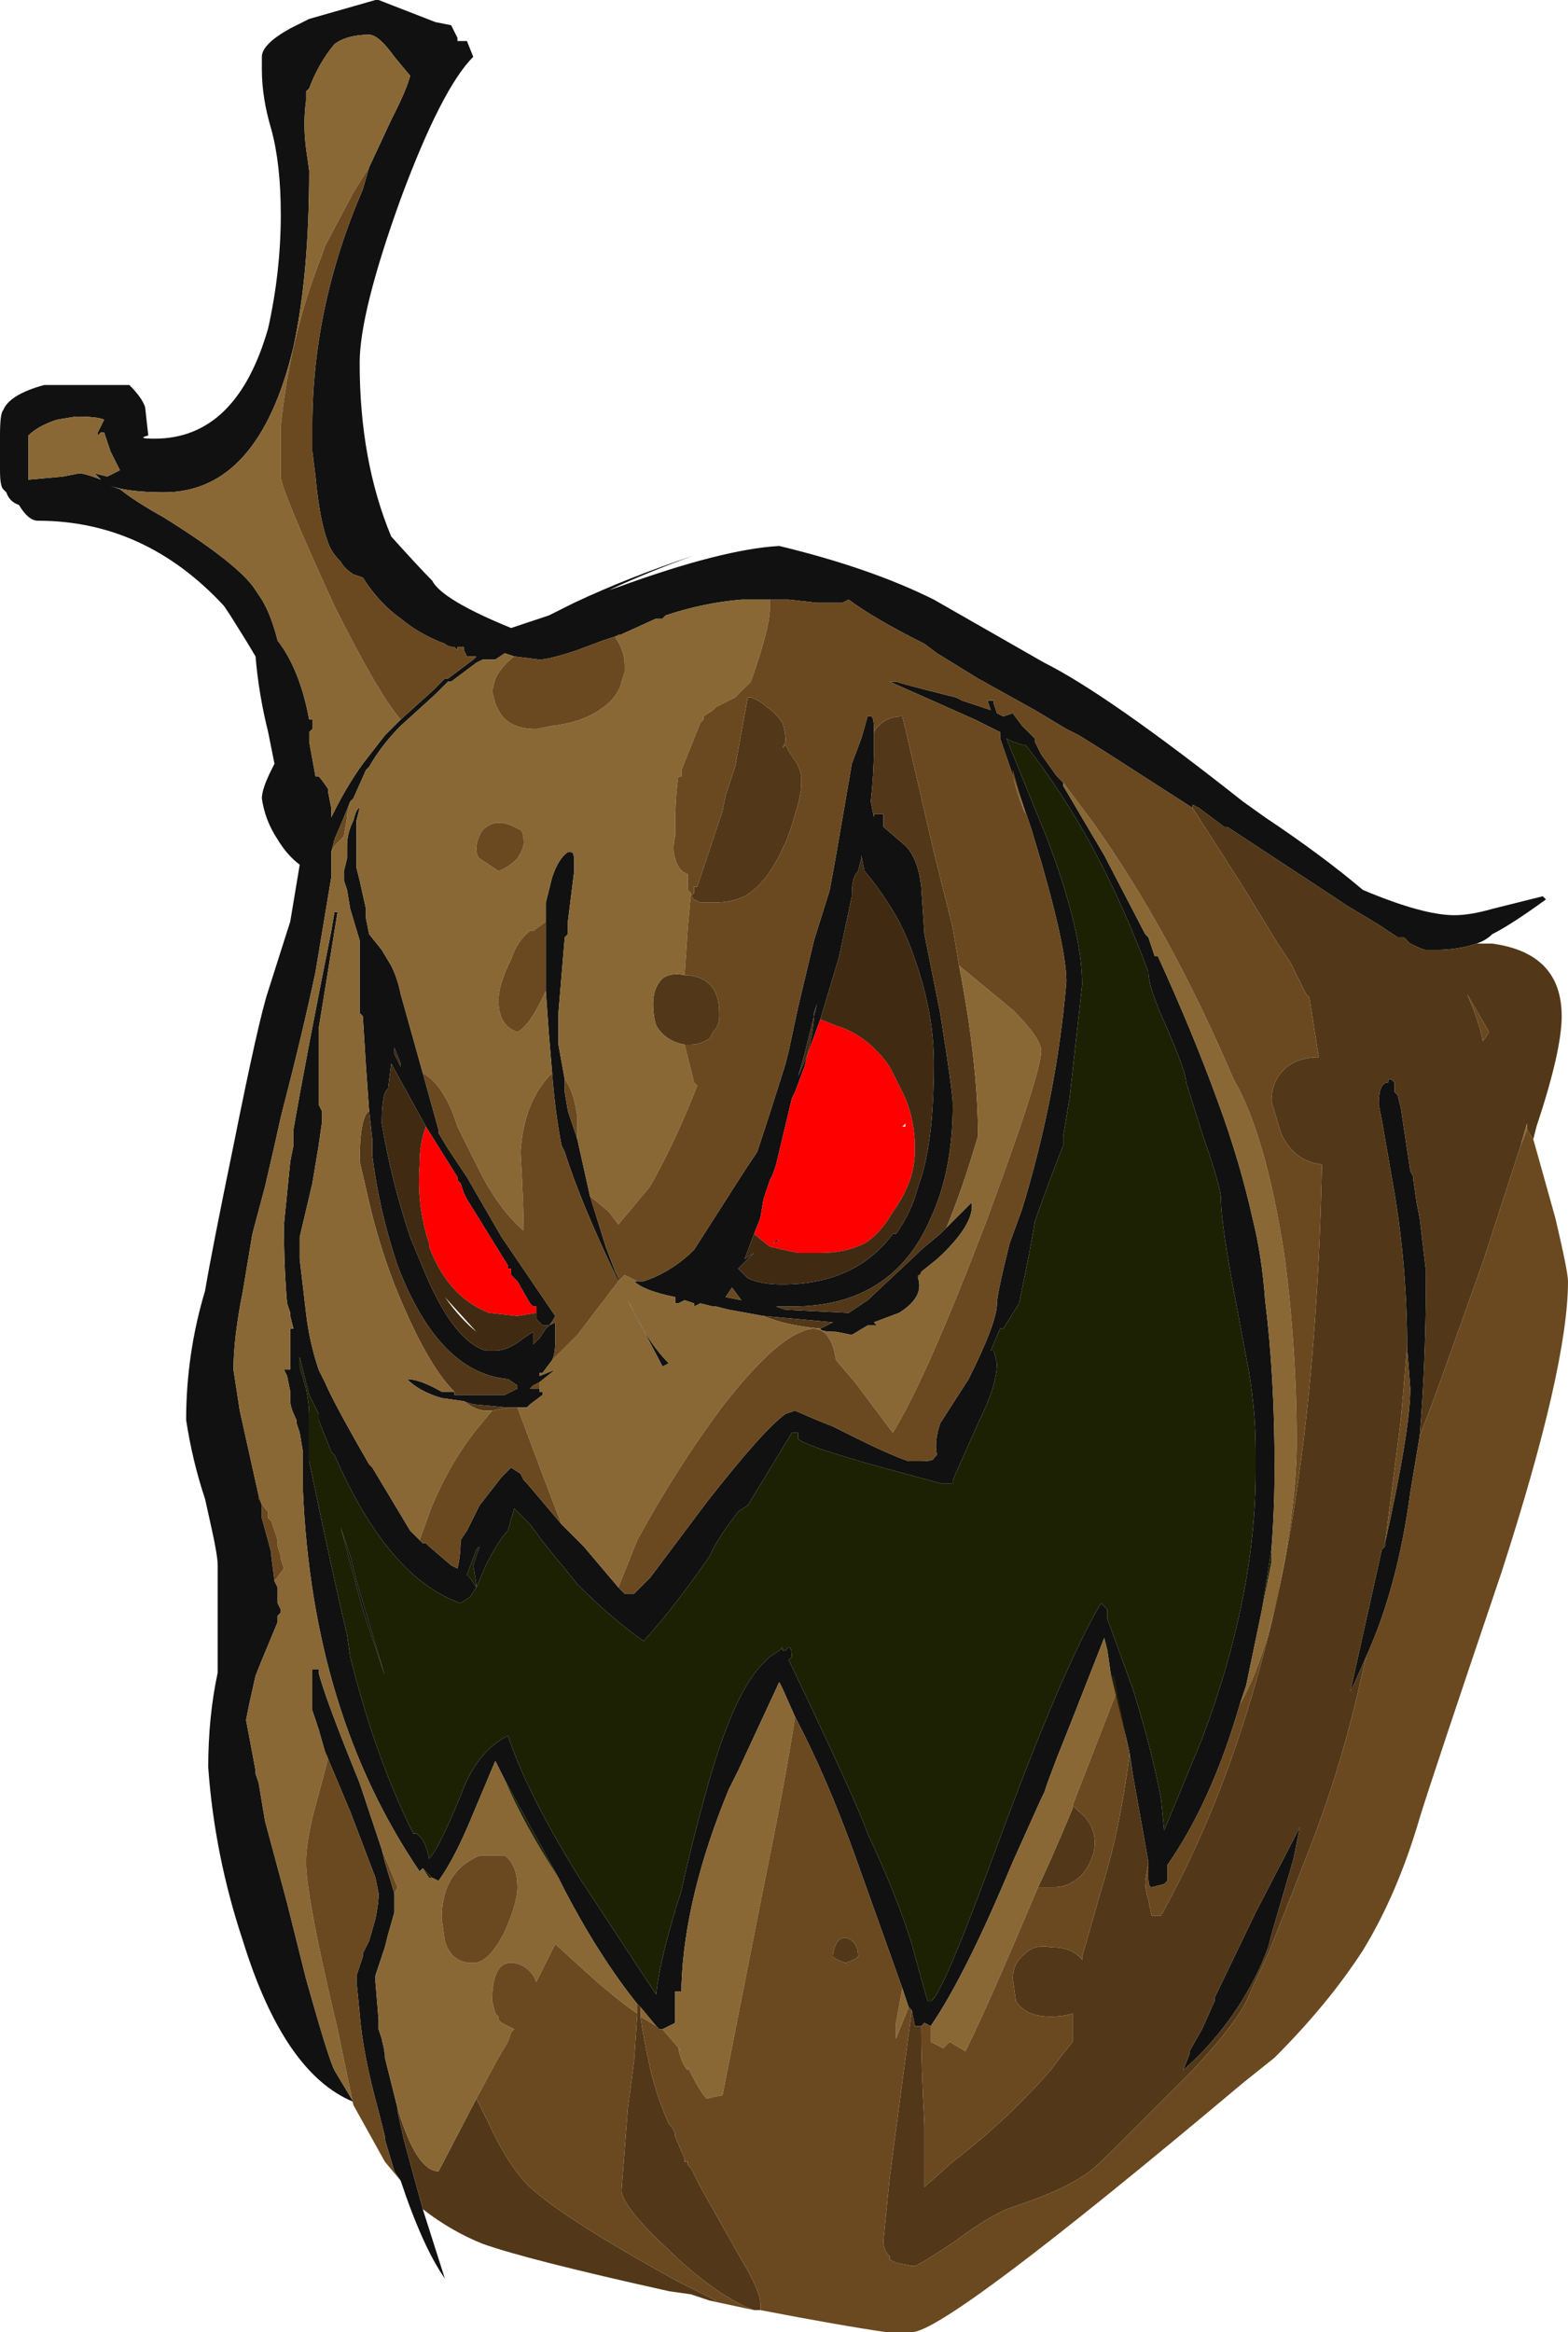 <?xml version="1.0" encoding="UTF-8" standalone="no"?>
<svg xmlns:ffdec="https://www.free-decompiler.com/flash" xmlns:xlink="http://www.w3.org/1999/xlink" ffdec:objectType="shape" height="36.95px" width="24.85px" xmlns="http://www.w3.org/2000/svg">
  <g transform="matrix(1.0, 0.0, 0.0, 1.0, 14.95, 26.15)">
    <path d="M-5.15 -1.0 L-5.05 -0.9 -4.9 -0.9 -4.65 -1.15 -3.75 -2.35 Q-2.85 -3.5 -2.5 -3.75 L-2.35 -3.8 -2.0 -3.65 -1.75 -3.55 -1.45 -3.4 Q-0.85 -3.1 -0.55 -3.0 L-0.35 -3.0 Q-0.15 -3.0 -0.15 -3.05 L-0.1 -3.1 Q-0.15 -3.3 -0.05 -3.6 L0.4 -4.3 Q0.85 -5.2 0.85 -5.5 0.85 -5.65 1.05 -6.45 L1.25 -7.0 Q1.8 -8.8 1.95 -10.6 1.95 -11.2 1.4 -13.0 L1.35 -13.15 0.9 -14.45 0.9 -14.55 0.5 -14.75 -0.85 -15.35 -0.75 -15.35 Q-0.6 -15.3 0.2 -15.1 L0.3 -15.05 0.75 -14.9 0.7 -15.05 0.8 -15.05 0.8 -15.0 0.85 -14.85 0.95 -14.8 1.1 -14.85 1.25 -14.65 1.45 -14.45 1.45 -14.4 1.55 -14.2 1.8 -13.85 1.9 -13.75 1.9 -13.7 2.55 -12.6 3.2 -11.35 3.25 -11.3 3.35 -11.0 3.4 -11.0 Q3.95 -9.8 4.35 -8.7 4.7 -7.75 4.9 -6.85 5.05 -6.25 5.1 -5.55 5.25 -4.35 5.25 -2.9 5.25 -2.25 5.2 -1.6 L5.05 -0.65 4.8 0.55 4.7 0.85 Q4.25 2.4 3.55 3.4 L3.55 3.65 3.5 3.7 3.3 3.75 Q3.25 3.75 3.25 3.6 L3.25 3.35 3.0 1.95 2.95 1.6 2.65 0.35 2.6 0.0 2.55 -0.2 2.0 1.2 1.8 1.7 1.65 2.1 1.6 2.25 1.55 2.35 1.1 3.35 Q0.35 5.15 -0.2 5.95 L-0.3 5.9 -0.35 5.95 -0.45 5.95 -0.5 5.7 -0.55 5.65 -0.65 5.35 -1.4 3.25 Q-1.85 2.0 -2.35 1.05 L-2.55 0.6 -2.6 0.5 -3.25 1.9 -3.4 2.2 Q-4.1 3.9 -4.15 5.3 L-4.15 5.4 -4.25 5.4 -4.25 5.9 -4.45 6.0 -4.5 6.0 -4.55 5.95 -4.8 5.65 -4.85 5.6 Q-5.45 4.85 -6.0 3.8 L-6.1 3.6 -6.95 2.05 -7.1 1.75 -7.5 2.7 Q-7.75 3.3 -8.0 3.65 L-8.1 3.6 -8.25 3.45 -8.3 3.5 Q-10.0 1.0 -10.15 -2.55 L-10.15 -3.15 -10.2 -3.45 -10.25 -3.6 -10.25 -3.65 Q-10.35 -3.85 -10.35 -3.95 L-10.35 -4.1 -10.4 -4.35 -10.45 -4.45 -10.35 -4.45 -10.35 -5.1 -10.3 -5.1 -10.35 -5.3 -10.35 -5.35 -10.4 -5.5 Q-10.45 -6.05 -10.45 -6.75 L-10.35 -7.75 -10.3 -8.0 -10.3 -8.25 Q-10.1 -9.4 -9.7 -11.4 L-9.65 -11.7 -9.6 -11.7 -9.9 -9.85 -9.9 -8.65 -9.85 -8.55 -9.85 -8.35 -9.9 -8.0 -10.0 -7.4 -10.2 -6.55 -10.2 -6.2 -10.1 -5.35 Q-10.05 -4.9 -9.9 -4.45 L-9.8 -4.25 Q-9.65 -3.9 -9.1 -2.95 L-9.05 -2.9 -8.45 -1.9 -8.3 -1.75 -8.25 -1.7 -8.2 -1.7 -8.15 -1.65 -7.8 -1.35 -7.7 -1.3 Q-7.65 -1.5 -7.65 -1.75 L-7.55 -1.9 -7.35 -2.3 -7.0 -2.75 -6.85 -2.9 -6.7 -2.8 -6.65 -2.7 -6.6 -2.65 -6.05 -2.0 -5.7 -1.65 -5.15 -1.0 M3.95 -13.35 L2.55 -14.25 2.15 -14.5 1.95 -14.6 1.45 -14.9 0.55 -15.4 -0.1 -15.8 -0.3 -15.95 Q-1.1 -16.35 -1.5 -16.65 L-1.6 -16.6 -2.0 -16.6 -2.45 -16.65 -2.8 -16.65 -3.2 -16.65 Q-3.8 -16.6 -4.4 -16.4 L-4.45 -16.35 -4.55 -16.35 -5.1 -16.1 -5.4 -16.0 -5.8 -15.85 Q-6.25 -15.7 -6.4 -15.7 L-6.8 -15.75 -6.95 -15.8 -7.1 -15.7 -7.3 -15.7 -7.4 -15.65 -7.8 -15.35 -7.85 -15.35 -8.05 -15.15 -8.6 -14.65 Q-8.9 -14.35 -9.1 -14.0 L-9.15 -13.95 -9.35 -13.5 -9.4 -13.45 -9.5 -13.2 -9.65 -12.85 -9.7 -12.65 -9.7 -12.25 -9.95 -10.75 Q-10.15 -9.8 -10.5 -8.45 L-10.6 -8.0 -10.75 -7.35 -10.95 -6.6 -11.1 -5.7 Q-11.25 -4.95 -11.25 -4.45 L-11.15 -3.8 -10.85 -2.45 -10.8 -2.3 -10.8 -2.1 -10.65 -1.55 -10.65 -1.5 -10.6 -1.1 -10.55 -1.0 -10.55 -0.75 -10.5 -0.65 -10.5 -0.6 -10.55 -0.55 -10.55 -0.45 -10.8 0.15 -10.9 0.4 -11.0 0.85 -11.05 1.1 -10.9 1.9 -10.9 1.95 -10.85 2.1 -10.75 2.7 -10.4 4.0 -10.1 5.2 Q-9.75 6.45 -9.65 6.65 L-9.35 7.15 Q-10.45 6.7 -11.1 4.6 -11.55 3.25 -11.65 1.85 -11.65 1.05 -11.5 0.35 L-11.5 -1.35 Q-11.5 -1.5 -11.6 -1.95 L-11.7 -2.4 Q-11.9 -3.0 -12.0 -3.65 -12.0 -4.7 -11.7 -5.7 -11.6 -6.3 -11.25 -8.0 -10.85 -10.0 -10.7 -10.45 L-10.35 -11.55 -10.2 -12.45 Q-10.4 -12.6 -10.55 -12.85 -10.75 -13.15 -10.8 -13.5 -10.8 -13.65 -10.65 -13.95 L-10.6 -14.05 -10.7 -14.55 Q-10.85 -15.15 -10.9 -15.75 L-11.05 -16.0 -11.3 -16.4 -11.4 -16.55 Q-12.65 -17.9 -14.35 -17.9 -14.5 -17.9 -14.65 -18.15 -14.8 -18.2 -14.85 -18.35 L-14.9 -18.4 Q-14.95 -18.45 -14.95 -18.7 L-14.95 -19.25 Q-14.95 -19.6 -14.9 -19.65 -14.8 -19.9 -14.25 -20.05 L-12.9 -20.05 Q-12.7 -19.85 -12.65 -19.7 L-12.6 -19.25 Q-12.8 -19.2 -12.5 -19.2 -11.2 -19.2 -10.7 -20.95 -10.5 -21.85 -10.5 -22.75 -10.5 -23.55 -10.65 -24.1 -10.8 -24.6 -10.8 -25.05 -10.8 -25.35 -10.8 -25.25 -10.8 -25.45 -10.35 -25.7 L-10.05 -25.85 -9.0 -26.15 -8.95 -26.15 -8.05 -25.8 -7.8 -25.75 -7.7 -25.55 -7.7 -25.5 -7.55 -25.5 -7.45 -25.25 Q-7.95 -24.75 -8.6 -23.0 -9.25 -21.2 -9.25 -20.4 -9.25 -18.85 -8.75 -17.65 -8.3 -17.15 -8.1 -16.95 -7.95 -16.65 -6.85 -16.2 L-6.25 -16.4 -5.85 -16.6 Q-5.0 -17.0 -3.95 -17.35 -4.65 -17.1 -5.3 -16.8 L-5.15 -16.85 Q-3.5 -17.45 -2.6 -17.5 -1.15 -17.15 -0.15 -16.65 L1.6 -15.65 Q2.6 -15.15 4.75 -13.45 L5.1 -13.2 Q6.0 -12.6 6.65 -12.05 7.6 -11.65 8.1 -11.65 8.35 -11.65 8.7 -11.75 L9.5 -11.95 9.55 -11.9 Q9.0 -11.5 8.7 -11.35 8.6 -11.25 8.45 -11.2 8.15 -11.1 7.8 -11.1 L7.65 -11.1 Q7.6 -11.1 7.4 -11.2 L7.3 -11.3 7.2 -11.3 6.9 -11.5 6.4 -11.8 6.25 -11.9 4.5 -13.05 4.45 -13.05 4.05 -13.35 3.95 -13.4 3.95 -13.35 M-5.6 -7.2 L-5.35 -6.4 -5.2 -6.0 -5.15 -5.9 -5.15 -5.85 Q-5.75 -7.1 -6.0 -7.9 L-6.05 -8.0 Q-6.15 -8.5 -6.2 -9.15 L-6.25 -9.75 -6.3 -10.45 -6.3 -11.5 -6.3 -11.85 -6.2 -12.25 Q-6.1 -12.55 -5.95 -12.65 L-5.9 -12.65 Q-5.85 -12.65 -5.85 -12.5 L-5.85 -12.35 -5.95 -11.55 -5.95 -11.35 -6.0 -11.3 -6.1 -10.1 -6.1 -9.6 -6.0 -9.05 -6.0 -8.85 -5.95 -8.55 -5.8 -8.1 -5.6 -7.2 M-4.85 -5.85 L-4.75 -5.85 Q-4.3 -6.0 -3.95 -6.35 L-3.15 -7.6 -2.95 -7.9 Q-2.75 -8.5 -2.5 -9.3 L-2.45 -9.5 -2.3 -10.2 -2.05 -11.25 -1.8 -12.05 -1.7 -12.6 -1.45 -14.05 -1.3 -14.45 -1.2 -14.8 -1.15 -14.8 Q-1.1 -14.8 -1.1 -14.6 L-1.1 -14.55 -1.1 -14.3 Q-1.1 -13.9 -1.15 -13.45 L-1.1 -13.2 -1.1 -13.25 -0.95 -13.25 -0.95 -13.05 -0.6 -12.75 Q-0.4 -12.55 -0.35 -12.1 L-0.3 -11.35 -0.05 -10.1 Q0.15 -8.85 0.15 -8.65 0.15 -7.6 -0.2 -6.85 -0.8 -5.45 -2.4 -5.45 L-2.65 -5.45 -2.5 -5.4 -1.5 -5.35 -1.2 -5.55 -0.4 -6.3 -0.35 -6.35 -0.05 -6.6 0.05 -6.7 0.45 -7.1 Q0.5 -6.75 -0.1 -6.2 L-0.35 -6.0 -0.35 -5.95 -0.4 -5.95 -0.4 -5.9 Q-0.3 -5.6 -0.7 -5.35 L-1.1 -5.2 -1.05 -5.15 -1.2 -5.15 -1.45 -5.0 -1.7 -5.05 Q-1.95 -5.05 -1.95 -5.1 L-1.75 -5.2 -2.85 -5.3 -3.4 -5.4 -3.6 -5.45 -3.65 -5.45 -3.85 -5.5 -3.95 -5.45 -3.95 -5.5 -4.1 -5.55 -4.2 -5.5 -4.25 -5.5 -4.25 -5.6 Q-4.75 -5.7 -4.9 -5.85 L-4.85 -5.85 M-2.75 0.1 L-2.6 0.0 -2.55 -0.05 -2.55 0.0 -2.5 0.0 -2.45 -0.05 Q-2.4 -0.05 -2.4 0.1 L-2.45 0.15 Q-1.35 2.45 -1.2 2.9 -0.75 3.85 -0.5 4.65 L-0.35 5.2 -0.25 5.55 -0.2 5.55 Q-0.05 5.55 0.85 3.1 1.9 0.25 2.5 -0.75 L2.6 -0.65 2.6 -0.5 3.0 0.6 Q3.3 1.55 3.45 2.35 L3.5 2.85 4.1 1.4 Q4.95 -0.85 4.95 -2.85 L4.95 -3.15 Q4.95 -3.9 4.8 -4.65 L4.65 -5.45 Q4.4 -6.75 4.4 -7.15 4.4 -7.35 4.1 -8.2 L3.85 -9.0 Q3.85 -9.15 3.55 -9.85 3.25 -10.5 3.25 -10.75 2.45 -12.9 1.3 -14.35 L1.25 -14.35 1.1 -14.4 1.0 -14.45 1.65 -12.85 Q2.2 -11.4 2.2 -10.55 L2.0 -8.75 1.9 -8.15 1.9 -8.0 Q1.7 -7.5 1.45 -6.8 1.4 -6.45 1.2 -5.5 L0.95 -5.1 0.9 -5.1 0.75 -4.75 0.8 -4.75 0.85 -4.55 Q0.85 -4.2 0.55 -3.6 L0.15 -2.7 0.15 -2.65 -0.05 -2.65 -1.15 -2.95 Q-2.2 -3.25 -2.3 -3.35 L-2.3 -3.45 -2.4 -3.45 -3.1 -2.3 -3.25 -2.2 Q-3.6 -1.75 -3.7 -1.5 -4.25 -0.7 -4.75 -0.15 -5.25 -0.5 -5.8 -1.05 L-6.0 -1.3 Q-6.3 -1.65 -6.55 -2.0 L-6.8 -2.25 -6.9 -1.9 Q-7.05 -1.75 -7.25 -1.35 L-7.4 -1.0 -7.4 -1.05 -7.45 -1.35 -7.35 -1.65 -7.4 -1.6 -7.55 -1.2 -7.5 -1.15 -7.4 -1.0 -7.5 -0.85 -7.65 -0.75 Q-8.8 -1.15 -9.65 -3.1 L-9.7 -3.15 -9.9 -3.65 -9.9 -3.75 -10.05 -4.05 -10.2 -4.65 -10.2 -4.5 -10.1 -4.15 Q-10.05 -3.9 -10.05 -3.75 L-10.05 -3.0 Q-9.7 -1.3 -9.45 -0.25 L-9.4 0.1 Q-9.0 1.7 -8.4 2.9 L-8.35 2.9 Q-8.2 3.0 -8.15 3.3 -8.0 3.15 -7.65 2.3 -7.4 1.6 -6.9 1.35 -6.6 2.25 -5.8 3.55 L-4.75 5.15 -4.55 5.45 Q-4.5 4.9 -4.15 3.8 -4.0 3.1 -3.75 2.2 -3.35 0.75 -2.9 0.25 L-2.75 0.1 M-8.25 8.85 L-7.9 9.95 Q-8.25 9.45 -8.6 8.4 L-8.7 8.25 -8.85 7.75 -8.85 7.7 -8.95 7.3 Q-9.2 6.4 -9.25 5.75 L-9.3 5.25 -9.3 5.15 -9.2 4.85 -9.2 4.8 -9.1 4.6 -9.0 4.25 Q-8.95 4.0 -8.95 3.85 L-9.0 3.6 -9.4 2.55 -9.8 1.6 -9.9 1.25 -10.0 0.95 -10.0 0.3 -9.9 0.3 -9.9 0.35 Q-9.8 0.75 -9.25 2.1 -9.05 2.7 -8.9 3.15 L-8.85 3.35 -8.7 3.85 -8.7 4.15 -8.8 4.5 -8.85 4.7 -9.0 5.15 -9.0 5.25 -8.95 5.85 -8.95 6.0 -8.9 6.15 -8.85 6.4 -8.85 6.45 -8.65 7.25 -8.65 7.3 -8.55 7.75 -8.25 8.85 M7.35 -4.8 Q7.35 -6.05 7.15 -7.25 L6.95 -8.4 6.9 -8.65 Q6.9 -9.0 7.05 -9.0 L7.05 -9.05 7.1 -9.05 7.15 -9.0 7.15 -8.85 7.2 -8.8 7.25 -8.6 7.4 -7.6 7.45 -7.5 7.45 -7.45 7.5 -7.1 7.55 -6.85 7.65 -6.0 Q7.65 -4.6 7.55 -3.4 L7.4 -2.5 Q7.2 -1.0 6.7 0.1 L6.5 0.55 6.45 0.65 6.95 -1.6 7.0 -1.65 7.0 -1.7 Q7.4 -3.5 7.4 -4.15 L7.35 -4.8 M-9.1 -23.5 L-8.75 -24.25 -8.7 -24.35 Q-8.5 -24.75 -8.45 -24.95 L-8.7 -25.25 Q-8.95 -25.6 -9.1 -25.6 -9.45 -25.6 -9.65 -25.45 -9.9 -25.15 -10.05 -24.75 L-10.1 -24.7 -10.1 -24.55 Q-10.15 -24.2 -10.1 -23.8 L-10.05 -23.45 Q-10.05 -21.8 -10.3 -20.65 -10.85 -18.35 -12.35 -18.35 -12.9 -18.35 -13.2 -18.45 L-13.05 -18.4 Q-12.8 -18.2 -12.35 -17.95 -11.15 -17.2 -10.9 -16.8 L-10.8 -16.65 Q-10.65 -16.4 -10.55 -16.0 -10.2 -15.55 -10.05 -14.75 L-10.0 -14.75 -10.0 -14.6 -10.05 -14.55 -10.05 -14.4 -9.95 -13.85 -9.9 -13.85 Q-9.85 -13.8 -9.75 -13.65 L-9.75 -13.6 -9.7 -13.35 -9.7 -13.2 -9.65 -13.3 Q-9.45 -13.7 -9.2 -14.05 L-8.85 -14.5 -8.6 -14.75 -8.1 -15.2 -7.9 -15.4 -7.85 -15.4 -7.45 -15.7 -7.4 -15.75 -7.55 -15.75 -7.6 -15.85 -7.6 -15.9 -7.7 -15.9 -7.7 -15.85 -7.75 -15.9 Q-7.85 -15.9 -7.9 -15.95 -8.3 -16.1 -8.6 -16.35 -8.95 -16.6 -9.2 -17.0 L-9.35 -17.05 Q-9.5 -17.15 -9.55 -17.25 -9.7 -17.4 -9.75 -17.55 L-9.8 -17.7 Q-9.9 -18.05 -9.95 -18.6 L-10.0 -19.0 -10.0 -19.4 Q-10.0 -21.3 -9.2 -23.15 L-9.1 -23.5 M-13.75 -19.55 L-14.05 -19.5 Q-14.35 -19.4 -14.5 -19.25 L-14.5 -18.55 -13.95 -18.6 -13.7 -18.65 Q-13.6 -18.65 -13.35 -18.55 L-13.45 -18.65 -13.25 -18.6 Q-13.15 -18.65 -13.05 -18.7 L-13.2 -19.0 -13.3 -19.3 -13.35 -19.3 -13.4 -19.25 -13.4 -19.3 -13.3 -19.5 Q-13.4 -19.55 -13.75 -19.55 M-3.0 -6.6 L-3.15 -6.2 -3.0 -6.3 -3.25 -6.05 -3.1 -5.9 Q-2.9 -5.8 -2.55 -5.8 -1.4 -5.8 -0.8 -6.6 L-0.75 -6.6 Q-0.5 -6.95 -0.4 -7.35 -0.15 -8.0 -0.15 -9.3 -0.15 -10.1 -0.45 -10.95 -0.55 -11.25 -0.7 -11.55 -0.95 -12.0 -1.25 -12.35 L-1.3 -12.6 -1.3 -12.55 -1.35 -12.35 Q-1.45 -12.25 -1.45 -12.0 L-1.45 -11.95 -1.65 -11.0 -1.95 -10.0 -2.15 -9.45 -2.2 -9.25 -2.35 -8.85 -2.4 -8.75 -2.65 -7.7 -2.7 -7.55 -2.75 -7.45 -2.85 -7.15 -2.9 -6.85 -3.0 -6.6 M-2.0 -10.25 L-2.2 -9.45 -2.3 -9.1 -2.15 -9.45 Q-2.05 -9.85 -2.05 -10.1 L-2.0 -10.25 M-9.1 -8.55 L-9.15 -9.25 -9.2 -10.05 -9.25 -10.1 -9.25 -11.25 -9.4 -11.75 -9.45 -12.05 -9.5 -12.2 -9.5 -12.35 -9.45 -12.55 -9.45 -12.75 Q-9.45 -12.95 -9.35 -13.15 -9.3 -13.35 -9.25 -13.35 L-9.3 -13.15 -9.3 -12.4 -9.25 -12.2 -9.15 -11.75 -9.15 -11.6 -9.1 -11.35 -8.9 -11.1 -8.75 -10.85 Q-8.65 -10.65 -8.6 -10.4 L-8.25 -9.15 -8.0 -8.25 -8.0 -8.2 -7.85 -7.95 -7.55 -7.5 -7.0 -6.55 -6.15 -5.3 Q-6.2 -5.2 -6.25 -5.15 -6.3 -5.15 -6.35 -5.15 L-6.45 -5.25 -6.45 -5.4 -6.45 -5.45 -6.5 -5.45 -6.55 -5.5 -6.75 -5.85 -6.85 -5.95 -6.85 -6.05 -6.9 -6.05 -6.9 -6.1 -7.55 -7.15 -7.6 -7.25 -7.65 -7.4 -7.7 -7.45 -7.7 -7.5 -8.2 -8.3 -8.75 -9.3 -8.8 -8.9 Q-8.9 -8.85 -8.9 -8.35 -8.75 -7.45 -8.45 -6.55 L-8.2 -5.95 Q-7.75 -4.9 -7.25 -4.75 L-7.1 -4.75 Q-6.9 -4.75 -6.65 -4.95 L-6.5 -5.05 -6.5 -4.85 -6.4 -4.95 -6.3 -5.1 -6.25 -5.15 -6.15 -5.2 -6.15 -5.1 Q-6.15 -5.05 -6.15 -4.9 -6.15 -4.7 -6.2 -4.6 L-6.35 -4.4 -6.4 -4.4 -6.4 -4.35 -6.15 -4.45 -6.4 -4.25 -6.5 -4.2 -6.55 -4.15 -6.4 -4.15 -6.4 -4.1 -6.35 -4.1 -6.35 -4.05 -6.55 -3.9 -6.6 -3.85 -6.75 -3.85 -6.9 -3.85 -7.45 -3.9 -7.6 -3.95 -7.95 -4.0 Q-8.3 -4.1 -8.5 -4.3 -8.3 -4.3 -7.95 -4.1 L-7.75 -4.1 -7.75 -4.05 -6.95 -4.05 -6.75 -4.15 -6.75 -4.2 -6.9 -4.3 Q-8.0 -4.4 -8.65 -6.1 -8.95 -7.0 -9.05 -7.85 L-9.05 -8.1 -9.1 -8.55 M-8.7 -9.55 L-8.7 -9.45 -8.6 -9.25 -8.6 -9.3 -8.7 -9.55 M-5.15 -5.85 L-5.0 -5.55 Q-4.7 -4.9 -4.35 -4.55 L-4.45 -4.5 -5.0 -5.55 -5.15 -5.85 M-9.3 -1.1 L-8.85 0.4 -9.2 -0.65 -9.55 -1.95 -9.4 -1.5 -9.3 -1.1 M-2.65 -6.5 L-2.6 -6.5 -2.7 -6.45 -2.65 -6.5 M-3.35 -5.75 L-3.45 -5.6 -3.2 -5.55 -3.35 -5.75 M5.65 2.8 L5.55 3.3 5.2 4.5 5.15 4.7 5.05 4.95 Q4.6 5.95 3.8 6.65 L3.9 6.4 3.9 6.35 4.1 6.0 4.3 5.55 4.3 5.5 4.95 4.15 5.65 2.8" fill="#111111" fill-rule="evenodd" stroke="none"/>
    <path d="M3.25 3.35 L3.2 3.65 Q3.2 3.8 3.25 3.95 L3.3 4.2 3.45 4.2 Q4.45 2.4 5.05 0.15 5.9 -2.95 6.0 -7.7 5.55 -7.75 5.35 -8.2 L5.2 -8.7 Q5.2 -9.05 5.45 -9.25 5.65 -9.4 5.95 -9.4 L5.8 -10.35 5.75 -10.4 5.5 -10.9 5.3 -11.2 4.75 -12.1 3.95 -13.35 3.95 -13.4 4.05 -13.35 4.45 -13.05 4.5 -13.05 6.25 -11.9 6.4 -11.8 6.9 -11.5 7.2 -11.3 7.3 -11.3 7.4 -11.2 Q7.6 -11.1 7.65 -11.1 L7.8 -11.1 Q8.15 -11.1 8.45 -11.2 L8.7 -11.2 Q9.8 -11.05 9.8 -10.05 9.8 -9.5 9.4 -8.3 L9.35 -8.1 9.25 -8.25 9.25 -8.35 9.15 -8.0 8.55 -6.15 8.05 -4.75 Q7.75 -3.9 7.55 -3.4 7.65 -4.6 7.65 -6.0 L7.55 -6.85 7.5 -7.1 7.45 -7.45 7.45 -7.5 7.4 -7.6 7.25 -8.6 7.2 -8.8 7.15 -8.85 7.15 -9.0 7.1 -9.05 7.05 -9.05 7.05 -9.0 Q6.9 -9.0 6.9 -8.65 L6.95 -8.4 7.15 -7.25 Q7.35 -6.05 7.35 -4.8 L7.25 -3.65 7.0 -1.7 7.0 -1.65 6.95 -1.6 6.45 0.65 6.5 0.55 6.7 0.1 6.55 0.75 Q6.25 2.0 5.8 3.15 L5.35 4.3 5.15 4.8 4.85 5.45 Q4.7 5.85 3.95 6.65 L2.7 7.9 Q2.35 8.25 2.25 8.3 1.9 8.55 1.15 8.8 0.8 8.9 0.2 9.35 -0.4 9.75 -0.45 9.75 L-0.5 9.75 -0.75 9.7 -0.85 9.65 -0.85 9.6 Q-0.95 9.5 -0.95 9.35 L-0.85 8.35 -0.5 5.7 -0.45 5.95 -0.35 5.95 Q-0.35 6.6 -0.3 7.5 L-0.3 8.5 0.15 8.1 Q1.0 7.45 1.7 6.65 L1.85 6.45 2.05 6.2 2.05 5.75 Q1.9 5.8 1.7 5.8 1.3 5.8 1.15 5.55 L1.1 5.2 Q1.1 4.95 1.3 4.8 1.45 4.65 1.7 4.7 2.05 4.7 2.2 4.9 L2.2 4.85 Q2.3 4.5 2.5 3.8 2.8 2.85 2.95 1.65 L3.0 1.95 3.25 3.35 M-4.1 -10.7 L-4.05 -10.7 Q-3.55 -10.65 -3.55 -10.1 L-3.55 -10.05 Q-3.55 -9.9 -3.65 -9.8 L-3.7 -9.7 Q-3.85 -9.6 -4.0 -9.6 L-4.1 -9.6 Q-4.4 -9.65 -4.55 -9.9 -4.6 -10.05 -4.6 -10.25 -4.6 -10.5 -4.45 -10.65 -4.3 -10.75 -4.1 -10.7 M-1.1 -14.55 Q-0.95 -14.8 -0.65 -14.8 L-0.6 -14.6 -0.15 -12.65 0.15 -11.45 0.25 -10.85 Q0.55 -9.3 0.55 -8.15 0.3 -7.3 0.05 -6.7 L-0.05 -6.6 -0.35 -6.35 -0.4 -6.3 -1.2 -5.55 -1.5 -5.35 -2.5 -5.4 -2.65 -5.45 -2.4 -5.45 Q-0.8 -5.45 -0.2 -6.85 0.15 -7.6 0.15 -8.65 0.15 -8.85 -0.05 -10.1 L-0.3 -11.35 -0.35 -12.1 Q-0.4 -12.55 -0.6 -12.75 L-0.95 -13.05 -0.95 -13.25 -1.1 -13.25 -1.1 -13.2 -1.15 -13.45 Q-1.1 -13.9 -1.1 -14.3 L-1.1 -14.55 M-4.85 5.6 L-4.8 5.65 -4.8 5.8 Q-4.75 6.15 -4.65 6.6 -4.55 7.05 -4.35 7.5 L-4.3 7.55 -4.25 7.65 -4.25 7.7 -4.1 8.05 -4.1 8.1 -4.05 8.1 -4.05 8.15 -4.0 8.2 -3.85 8.5 -3.2 9.65 Q-2.9 10.15 -2.9 10.35 L-2.9 10.45 -3.0 10.45 Q-3.55 10.25 -4.3 9.55 L-4.35 9.5 Q-5.1 8.8 -5.1 8.55 L-5.0 7.25 -4.9 6.5 -4.85 5.75 -4.85 5.6 M-3.7 10.3 L-4.0 10.2 -4.35 10.15 Q-6.6 9.65 -7.3 9.4 -7.8 9.2 -8.25 8.85 L-8.55 7.75 -8.65 7.3 -8.65 7.25 Q-8.35 8.25 -8.0 8.25 L-7.4 7.1 -7.2 7.5 Q-6.95 8.05 -6.65 8.4 -6.2 8.9 -4.2 10.0 L-3.6 10.3 -3.7 10.3 M8.3 -10.4 Q8.5 -9.95 8.55 -9.65 L8.65 -9.8 8.3 -10.4 M-0.35 -6.0 L-0.4 -5.9 -0.4 -5.95 -0.35 -5.95 -0.35 -6.0 M-1.95 -5.1 Q-2.5 -5.15 -2.85 -5.3 L-1.75 -5.2 -1.95 -5.1 M3.1 -0.2 L3.1 -0.2 M-3.1 -15.1 L-3.05 -15.1 Q-2.9 -15.05 -2.8 -14.95 -2.65 -14.85 -2.55 -14.7 -2.5 -14.55 -2.5 -14.4 L-2.55 -14.3 -2.5 -14.35 -2.45 -14.25 -2.35 -14.1 Q-2.25 -13.95 -2.25 -13.8 L-2.25 -13.75 Q-2.25 -13.55 -2.35 -13.25 -2.4 -13.05 -2.5 -12.8 L-2.55 -12.7 Q-2.8 -12.15 -3.15 -11.95 -3.35 -11.85 -3.65 -11.85 L-3.85 -11.85 -3.95 -11.9 -4.0 -11.95 -3.95 -12.0 -3.95 -12.1 -3.9 -12.1 -3.5 -13.3 -3.45 -13.55 -3.3 -14.0 -3.1 -15.1 M-9.1 -8.55 L-9.05 -8.1 -9.05 -7.85 Q-8.95 -7.0 -8.65 -6.1 -8.0 -4.4 -6.9 -4.3 L-6.75 -4.2 -6.75 -4.15 -6.95 -4.05 -7.75 -4.05 -7.75 -4.1 Q-8.2 -4.55 -8.7 -5.8 -8.95 -6.45 -9.1 -7.1 L-9.25 -7.75 Q-9.25 -8.45 -9.1 -8.55 M-7.6 -3.95 L-7.45 -3.9 -6.9 -3.85 -7.15 -3.8 -7.25 -3.8 Q-7.4 -3.8 -7.6 -3.95 M-1.75 4.85 Q-1.75 4.75 -1.7 4.65 -1.65 4.55 -1.55 4.55 -1.35 4.6 -1.35 4.85 -1.4 4.9 -1.55 4.95 -1.7 4.9 -1.75 4.85 M2.05 2.45 L2.15 2.55 Q2.4 2.75 2.4 3.05 2.4 3.3 2.2 3.55 2.0 3.75 1.75 3.75 L1.5 3.75 Q1.65 3.45 2.05 2.5 L2.05 2.45 M5.65 2.8 L4.95 4.15 4.3 5.5 4.3 5.55 4.1 6.0 3.9 6.35 3.9 6.4 3.8 6.65 Q4.6 5.95 5.05 4.95 L5.15 4.7 5.2 4.5 5.55 3.3 5.65 2.8" fill="#523818" fill-rule="evenodd" stroke="none"/>
    <path d="M-1.95 -10.0 L-1.7 -9.9 Q-1.2 -9.75 -0.85 -9.25 L-0.65 -8.85 Q-0.45 -8.45 -0.45 -7.95 -0.45 -7.65 -0.55 -7.4 -0.65 -7.15 -0.8 -6.95 -1.0 -6.6 -1.25 -6.45 -1.55 -6.3 -1.95 -6.3 L-2.3 -6.3 Q-2.55 -6.35 -2.75 -6.4 L-3.0 -6.6 -2.9 -6.85 -2.85 -7.15 -2.75 -7.45 -2.7 -7.55 -2.65 -7.7 -2.4 -8.75 -2.35 -8.85 -2.2 -9.25 -2.15 -9.45 -1.95 -10.0 M-0.65 -8.3 L-0.6 -8.3 -0.6 -8.35 -0.65 -8.3 M-6.45 -5.4 L-6.45 -5.35 -6.75 -5.3 -7.2 -5.35 Q-7.85 -5.6 -8.15 -6.4 L-8.15 -6.45 Q-8.35 -7.05 -8.3 -7.7 -8.3 -8.05 -8.2 -8.3 L-7.7 -7.5 -7.7 -7.45 -7.65 -7.4 -7.6 -7.25 -7.55 -7.15 -6.9 -6.1 -6.9 -6.05 -6.85 -6.05 -6.85 -5.95 -6.75 -5.85 -6.55 -5.5 -6.5 -5.45 -6.45 -5.45 -6.45 -5.4 M-2.65 -6.5 L-2.7 -6.45 -2.6 -6.5 -2.65 -6.5" fill="#ff0000" fill-rule="evenodd" stroke="none"/>
    <path d="M-1.95 -10.0 L-1.65 -11.0 -1.45 -11.95 -1.45 -12.0 Q-1.45 -12.25 -1.35 -12.35 L-1.3 -12.55 -1.3 -12.6 -1.25 -12.35 Q-0.95 -12.0 -0.7 -11.55 -0.55 -11.25 -0.45 -10.95 -0.15 -10.1 -0.15 -9.3 -0.15 -8.0 -0.4 -7.35 -0.5 -6.95 -0.75 -6.6 L-0.8 -6.6 Q-1.4 -5.8 -2.55 -5.8 -2.9 -5.8 -3.1 -5.9 L-3.25 -6.05 -3.0 -6.3 -3.15 -6.2 -3.0 -6.6 -2.75 -6.4 Q-2.55 -6.35 -2.3 -6.3 L-1.95 -6.3 Q-1.55 -6.3 -1.25 -6.45 -1.0 -6.6 -0.8 -6.95 -0.65 -7.15 -0.55 -7.4 -0.45 -7.65 -0.45 -7.95 -0.45 -8.45 -0.65 -8.85 L-0.85 -9.25 Q-1.2 -9.75 -1.7 -9.9 L-1.95 -10.0 M-2.0 -10.25 L-2.05 -10.1 Q-2.05 -9.85 -2.15 -9.45 L-2.3 -9.1 -2.2 -9.45 -2.0 -10.25 M-6.25 -5.15 L-6.3 -5.1 -6.4 -4.95 -6.5 -4.85 -6.5 -5.05 -6.65 -4.95 Q-6.9 -4.75 -7.1 -4.75 L-7.25 -4.75 Q-7.75 -4.9 -8.2 -5.95 L-8.45 -6.55 Q-8.75 -7.45 -8.9 -8.35 -8.9 -8.85 -8.8 -8.9 L-8.75 -9.3 -8.2 -8.3 Q-8.3 -8.05 -8.3 -7.7 -8.35 -7.05 -8.15 -6.45 L-8.15 -6.4 Q-7.85 -5.6 -7.2 -5.35 L-6.75 -5.3 -6.45 -5.35 -6.45 -5.4 -6.45 -5.25 -6.35 -5.15 Q-6.3 -5.15 -6.25 -5.15 M-8.7 -9.55 L-8.6 -9.3 -8.6 -9.25 -8.7 -9.45 -8.7 -9.55 M-7.9 -5.6 Q-7.65 -5.25 -7.4 -5.05 L-7.9 -5.6" fill="#402b12" fill-rule="evenodd" stroke="none"/>
    <path d="M1.9 -13.75 L2.35 -13.15 Q3.6 -11.4 4.6 -9.05 5.1 -8.2 5.4 -6.3 5.6 -4.8 5.6 -3.3 5.6 -2.35 5.3 -0.85 5.05 0.25 4.7 0.85 L4.8 0.55 5.05 -0.65 5.2 -1.4 5.2 -1.6 Q5.25 -2.25 5.25 -2.9 5.25 -4.35 5.1 -5.55 5.05 -6.25 4.9 -6.85 4.7 -7.75 4.35 -8.7 3.95 -9.8 3.4 -11.0 L3.35 -11.0 3.25 -11.3 3.2 -11.35 2.55 -12.6 1.9 -13.7 1.9 -13.75 M-2.8 -16.65 L-2.75 -16.65 -2.75 -16.5 Q-2.75 -16.2 -3.05 -15.35 L-3.3 -15.1 -3.6 -14.95 -3.65 -14.9 -3.8 -14.8 -3.8 -14.75 -3.85 -14.7 -4.15 -13.95 -4.15 -13.85 -4.2 -13.85 Q-4.25 -13.5 -4.25 -13.05 L-4.25 -12.9 Q-4.3 -12.7 -4.25 -12.55 -4.2 -12.35 -4.05 -12.3 L-4.05 -12.05 -4.0 -12.0 -4.05 -11.45 -4.1 -10.7 Q-4.3 -10.75 -4.45 -10.65 -4.6 -10.5 -4.6 -10.25 -4.6 -10.05 -4.55 -9.9 -4.4 -9.65 -4.1 -9.6 L-3.95 -9.0 -3.9 -8.95 Q-4.25 -8.05 -4.65 -7.35 L-5.15 -6.75 -5.3 -6.95 -5.6 -7.2 -5.8 -8.1 -5.8 -8.45 Q-5.85 -8.85 -6.0 -9.05 L-6.1 -9.6 -6.1 -10.1 -6.0 -11.3 -5.95 -11.35 -5.95 -11.55 -5.85 -12.35 -5.85 -12.5 Q-5.85 -12.65 -5.9 -12.65 L-5.95 -12.65 Q-6.1 -12.55 -6.2 -12.25 L-6.3 -11.85 -6.3 -11.5 -6.3 -11.55 -6.5 -11.4 -6.55 -11.4 Q-6.75 -11.25 -6.85 -10.95 -7.05 -10.55 -7.05 -10.3 -7.05 -9.9 -6.75 -9.8 -6.55 -9.9 -6.3 -10.45 L-6.25 -9.75 -6.2 -9.15 Q-6.65 -8.7 -6.7 -7.9 -6.65 -7.0 -6.65 -6.65 -7.0 -6.95 -7.3 -7.5 L-7.7 -8.3 Q-7.9 -8.95 -8.25 -9.15 L-8.6 -10.4 Q-8.65 -10.65 -8.75 -10.85 L-8.9 -11.1 -9.1 -11.35 -9.15 -11.6 -9.15 -11.75 -9.25 -12.2 -9.3 -12.4 -9.3 -13.15 -9.25 -13.35 Q-9.3 -13.35 -9.35 -13.15 -9.45 -12.95 -9.45 -12.75 L-9.45 -12.55 -9.5 -12.35 -9.5 -12.2 -9.45 -12.05 -9.4 -11.75 -9.25 -11.25 -9.25 -10.1 -9.2 -10.05 -9.15 -9.25 -9.1 -8.55 Q-9.25 -8.45 -9.25 -7.75 L-9.1 -7.1 Q-8.95 -6.45 -8.7 -5.8 -8.2 -4.55 -7.75 -4.1 L-7.95 -4.1 Q-8.3 -4.3 -8.5 -4.3 -8.3 -4.1 -7.95 -4.0 L-7.6 -3.95 Q-7.4 -3.8 -7.25 -3.8 L-7.15 -3.8 -7.4 -3.5 Q-7.8 -3.0 -8.1 -2.3 L-8.3 -1.75 -8.45 -1.9 -9.05 -2.9 -9.1 -2.95 Q-9.65 -3.9 -9.8 -4.25 L-9.9 -4.45 Q-10.05 -4.9 -10.1 -5.35 L-10.2 -6.2 -10.2 -6.55 -10.0 -7.4 -9.9 -8.0 -9.85 -8.35 -9.85 -8.55 -9.9 -8.65 -9.9 -9.85 -9.6 -11.7 -9.65 -11.7 -9.7 -11.4 Q-10.1 -9.4 -10.3 -8.25 L-10.3 -8.0 -10.35 -7.75 -10.45 -6.75 Q-10.45 -6.05 -10.4 -5.5 L-10.35 -5.35 -10.35 -5.3 -10.3 -5.1 -10.35 -5.1 -10.35 -4.45 -10.45 -4.45 -10.4 -4.35 -10.35 -4.1 -10.35 -3.95 Q-10.35 -3.85 -10.25 -3.65 L-10.25 -3.6 -10.2 -3.45 -10.15 -3.15 -10.15 -2.55 Q-10.0 1.0 -8.3 3.5 L-8.25 3.45 -8.15 3.6 -8.1 3.6 -8.0 3.65 Q-7.75 3.3 -7.5 2.7 L-7.1 1.75 -6.95 2.05 Q-6.65 2.75 -6.1 3.6 L-6.0 3.8 Q-5.45 4.85 -4.85 5.6 L-4.85 5.75 Q-5.15 5.55 -5.6 5.15 L-6.15 4.65 -6.45 5.25 Q-6.55 5.0 -6.8 4.95 -7.15 4.9 -7.15 5.55 L-7.1 5.75 -7.05 5.8 -7.05 5.85 -7.0 5.9 -6.8 6.0 -6.85 6.05 -6.9 6.2 -7.05 6.45 -7.4 7.1 -8.0 8.25 Q-8.35 8.25 -8.65 7.25 L-8.85 6.45 -8.85 6.4 -8.85 6.3 -8.9 6.15 -8.95 6.0 -8.95 5.85 -9.0 5.25 -9.0 5.15 -8.85 4.7 -8.8 4.5 -8.7 4.15 -8.7 3.85 -8.65 3.75 -8.9 3.15 Q-9.05 2.7 -9.25 2.1 -9.8 0.75 -9.9 0.35 L-9.9 0.3 -10.0 0.3 -10.0 0.95 -9.9 1.25 -9.8 1.6 -9.75 1.7 -9.8 1.9 -10.0 2.65 Q-10.1 3.1 -10.1 3.35 -10.1 3.9 -9.6 6.0 L-9.35 7.2 -9.35 7.15 -9.65 6.65 Q-9.75 6.45 -10.1 5.2 L-10.4 4.0 -10.75 2.7 -10.85 2.1 -10.9 1.95 -10.9 1.9 -11.05 1.1 -11.0 0.85 -10.9 0.4 -10.8 0.15 -10.55 -0.45 -10.55 -0.55 -10.5 -0.6 -10.5 -0.65 -10.55 -0.75 -10.55 -1.0 -10.6 -1.1 -10.45 -1.3 -10.5 -1.45 -10.5 -1.5 -10.55 -1.65 -10.55 -1.75 -10.65 -2.05 -10.7 -2.1 -10.7 -2.2 -10.75 -2.25 -10.85 -2.4 -10.85 -2.45 -11.15 -3.8 -11.25 -4.45 Q-11.25 -4.95 -11.1 -5.7 L-10.95 -6.6 -10.75 -7.35 -10.6 -8.0 -10.5 -8.45 Q-10.15 -9.8 -9.95 -10.75 L-9.7 -12.25 -9.7 -12.65 -9.65 -12.75 -9.5 -12.9 -9.45 -13.2 -9.45 -13.25 -9.4 -13.45 -9.35 -13.5 -9.15 -13.95 -9.1 -14.0 Q-8.9 -14.35 -8.6 -14.65 L-8.05 -15.15 -7.85 -15.35 -7.8 -15.35 -7.4 -15.65 -7.3 -15.7 -7.1 -15.7 -6.95 -15.8 -6.8 -15.75 Q-7.0 -15.6 -7.1 -15.4 L-7.15 -15.2 -7.1 -15.0 -7.05 -14.9 Q-6.9 -14.6 -6.45 -14.6 L-6.2 -14.65 Q-5.75 -14.7 -5.45 -14.9 -5.15 -15.1 -5.1 -15.35 L-5.05 -15.5 -5.05 -15.6 Q-5.05 -15.85 -5.2 -16.05 L-5.15 -16.1 -5.1 -16.1 -4.55 -16.35 -4.45 -16.35 -4.4 -16.4 Q-3.8 -16.6 -3.2 -16.65 L-2.8 -16.65 M-5.15 -5.85 L-5.05 -5.95 -4.85 -5.85 -4.9 -5.85 Q-4.75 -5.7 -4.25 -5.6 L-4.25 -5.5 -4.2 -5.5 -4.1 -5.55 -3.95 -5.5 -3.95 -5.45 -3.85 -5.5 -3.65 -5.45 -3.6 -5.45 -3.4 -5.4 -2.85 -5.3 Q-2.5 -5.15 -1.95 -5.1 -1.95 -5.05 -1.7 -5.05 L-1.45 -5.0 -1.2 -5.15 -1.05 -5.15 -1.1 -5.2 -0.7 -5.35 Q-0.3 -5.6 -0.4 -5.9 L-0.35 -6.0 -0.1 -6.2 Q0.5 -6.75 0.45 -7.1 L0.05 -6.7 Q0.3 -7.3 0.55 -8.15 0.55 -9.3 0.25 -10.85 L1.1 -10.15 Q1.55 -9.7 1.55 -9.5 1.55 -9.15 0.7 -6.85 -0.25 -4.35 -0.8 -3.45 L-1.4 -4.25 -1.7 -4.6 Q-1.8 -5.25 -2.25 -5.05 -2.75 -4.85 -3.55 -3.8 -4.25 -2.85 -4.85 -1.75 L-5.15 -1.0 -5.7 -1.65 -6.05 -2.0 -6.3 -2.65 -6.75 -3.85 -6.6 -3.85 -6.55 -3.9 -6.35 -4.05 -6.35 -4.1 -6.4 -4.1 -6.4 -4.25 -6.15 -4.45 -6.4 -4.35 -6.4 -4.4 -6.35 -4.4 -6.2 -4.6 -5.8 -5.0 -5.15 -5.85 -5.0 -5.55 -4.45 -4.5 -4.35 -4.55 Q-4.7 -4.9 -5.0 -5.55 L-5.15 -5.85 M-4.8 5.65 L-4.55 5.95 -4.8 5.8 -4.8 5.65 M-4.45 6.0 L-4.25 5.9 -4.25 5.4 -4.15 5.4 -4.15 5.3 Q-4.1 3.9 -3.4 2.2 L-3.25 1.9 -2.6 0.5 -2.55 0.6 -2.35 1.05 Q-2.5 2.05 -2.85 3.75 L-3.5 7.05 Q-3.55 7.05 -3.75 7.1 -3.85 7.0 -4.0 6.7 L-4.05 6.6 -4.05 6.65 Q-4.15 6.55 -4.2 6.3 L-4.15 6.35 -4.45 6.0 M-0.65 5.35 L-0.55 5.65 -0.75 6.15 -0.75 5.9 -0.65 5.35 M-0.2 5.95 Q0.35 5.15 1.1 3.35 L1.55 2.35 1.6 2.25 1.65 2.1 1.8 1.7 2.0 1.2 2.55 -0.2 2.6 0.0 2.65 0.35 2.65 0.4 2.7 0.4 2.75 0.65 2.05 2.45 2.05 2.5 Q1.65 3.45 1.5 3.75 0.7 5.65 0.35 6.35 L0.1 6.2 0.0 6.3 -0.2 6.2 -0.2 5.95 M9.15 -8.0 L9.25 -8.35 9.25 -8.25 9.15 -8.0 M1.1 -13.95 L1.3 -13.25 Q1.1 -13.75 1.1 -13.95 M-8.6 -14.75 L-8.85 -14.5 -9.2 -14.05 Q-9.45 -13.7 -9.65 -13.3 L-9.7 -13.2 -9.7 -13.35 -9.75 -13.6 -9.75 -13.65 Q-9.85 -13.8 -9.9 -13.85 L-9.95 -13.85 -10.05 -14.4 -10.05 -14.55 -10.0 -14.6 -10.0 -14.75 -10.05 -14.75 Q-10.2 -15.55 -10.55 -16.0 -10.65 -16.4 -10.8 -16.65 L-10.9 -16.8 Q-11.15 -17.2 -12.35 -17.95 -12.8 -18.2 -13.05 -18.4 L-13.2 -18.45 Q-12.9 -18.35 -12.35 -18.35 -10.85 -18.35 -10.3 -20.65 -10.05 -21.8 -10.05 -23.45 L-10.1 -23.8 Q-10.15 -24.2 -10.1 -24.55 L-10.1 -24.7 -10.05 -24.75 Q-9.9 -25.15 -9.65 -25.45 -9.45 -25.6 -9.1 -25.6 -8.95 -25.6 -8.7 -25.25 L-8.45 -24.95 Q-8.5 -24.75 -8.7 -24.35 L-8.75 -24.25 -9.1 -23.5 -9.35 -23.1 -9.8 -22.25 -9.85 -22.1 Q-10.35 -20.85 -10.5 -19.4 L-10.5 -18.6 Q-10.5 -18.4 -9.65 -16.55 -8.95 -15.15 -8.6 -14.75 M-13.75 -19.55 Q-13.4 -19.55 -13.3 -19.5 L-13.4 -19.3 -13.4 -19.25 -13.35 -19.3 -13.3 -19.3 -13.2 -19.0 -13.05 -18.7 Q-13.15 -18.65 -13.25 -18.6 L-13.45 -18.65 -13.35 -18.55 Q-13.6 -18.65 -13.7 -18.65 L-13.95 -18.6 -14.5 -18.55 -14.5 -19.25 Q-14.35 -19.4 -14.05 -19.5 L-13.75 -19.55 M-6.65 -12.8 Q-6.65 -12.95 -6.7 -13.0 L-6.8 -13.05 Q-7.1 -13.2 -7.3 -13.0 -7.4 -12.85 -7.4 -12.7 -7.4 -12.6 -7.35 -12.55 L-7.05 -12.35 Q-6.9 -12.4 -6.75 -12.55 -6.65 -12.7 -6.65 -12.8 M-2.6 -1.4 L-2.6 -1.4 M-6.95 3.25 L-7.35 3.25 Q-7.95 3.5 -7.95 4.25 L-7.9 4.6 Q-7.8 4.95 -7.45 4.95 -7.2 4.95 -6.95 4.45 -6.75 4.0 -6.75 3.75 -6.75 3.4 -6.95 3.25" fill="#896835" fill-rule="evenodd" stroke="none"/>
    <path d="M1.9 -13.75 L1.8 -13.85 1.55 -14.2 1.45 -14.4 1.45 -14.45 1.25 -14.65 1.1 -14.85 0.95 -14.8 0.85 -14.85 0.8 -15.0 0.8 -15.05 0.7 -15.05 0.75 -14.9 0.3 -15.05 0.2 -15.1 Q-0.6 -15.3 -0.75 -15.35 L-0.85 -15.35 0.5 -14.75 0.9 -14.55 0.9 -14.45 1.35 -13.15 1.4 -13.0 Q1.95 -11.2 1.95 -10.6 1.8 -8.8 1.25 -7.0 L1.05 -6.45 Q0.85 -5.65 0.85 -5.5 0.85 -5.2 0.4 -4.3 L-0.05 -3.6 Q-0.15 -3.3 -0.1 -3.1 L-0.15 -3.05 Q-0.15 -3.0 -0.35 -3.0 L-0.55 -3.0 Q-0.85 -3.1 -1.45 -3.4 L-1.75 -3.55 -2.0 -3.65 -2.35 -3.8 -2.5 -3.75 Q-2.85 -3.5 -3.75 -2.35 L-4.65 -1.15 -4.9 -0.9 -5.05 -0.9 -5.15 -1.0 -4.85 -1.75 Q-4.25 -2.85 -3.55 -3.8 -2.75 -4.85 -2.25 -5.05 -1.8 -5.25 -1.7 -4.6 L-1.4 -4.25 -0.8 -3.45 Q-0.25 -4.35 0.7 -6.85 1.55 -9.15 1.55 -9.5 1.55 -9.7 1.1 -10.15 L0.25 -10.85 0.15 -11.45 -0.15 -12.65 -0.6 -14.6 -0.65 -14.8 Q-0.95 -14.8 -1.1 -14.55 L-1.1 -14.6 Q-1.1 -14.8 -1.15 -14.8 L-1.2 -14.8 -1.3 -14.45 -1.45 -14.05 -1.7 -12.6 -1.8 -12.05 -2.05 -11.25 -2.3 -10.2 -2.45 -9.5 -2.5 -9.3 Q-2.75 -8.5 -2.95 -7.9 L-3.15 -7.6 -3.95 -6.35 Q-4.3 -6.0 -4.75 -5.85 L-4.85 -5.85 -5.05 -5.95 -5.15 -5.85 -5.15 -5.9 -5.2 -6.0 -5.35 -6.4 -5.6 -7.2 -5.3 -6.95 -5.15 -6.75 -4.65 -7.35 Q-4.25 -8.05 -3.9 -8.95 L-3.95 -9.0 -4.1 -9.6 -4.0 -9.6 Q-3.85 -9.6 -3.7 -9.7 L-3.65 -9.8 Q-3.55 -9.9 -3.55 -10.05 L-3.55 -10.1 Q-3.55 -10.65 -4.05 -10.7 L-4.1 -10.7 -4.05 -11.45 -4.0 -12.0 -4.05 -12.05 -4.05 -12.3 Q-4.2 -12.35 -4.25 -12.55 -4.3 -12.7 -4.25 -12.9 L-4.25 -13.05 Q-4.25 -13.5 -4.2 -13.85 L-4.15 -13.85 -4.15 -13.95 -3.85 -14.7 -3.8 -14.75 -3.8 -14.8 -3.65 -14.9 -3.6 -14.95 -3.3 -15.1 -3.05 -15.35 Q-2.75 -16.2 -2.75 -16.5 L-2.75 -16.65 -2.8 -16.65 -2.45 -16.65 -2.0 -16.6 -1.6 -16.6 -1.5 -16.65 Q-1.1 -16.35 -0.3 -15.95 L-0.1 -15.8 0.55 -15.4 1.45 -14.9 1.95 -14.6 2.15 -14.5 2.55 -14.25 3.95 -13.35 4.75 -12.1 5.3 -11.2 5.5 -10.9 5.75 -10.4 5.8 -10.35 5.95 -9.4 Q5.65 -9.4 5.45 -9.25 5.2 -9.05 5.2 -8.7 L5.35 -8.2 Q5.55 -7.75 6.0 -7.7 5.9 -2.95 5.05 0.15 4.45 2.4 3.45 4.2 L3.3 4.2 3.25 3.95 Q3.2 3.8 3.2 3.65 L3.25 3.35 3.25 3.6 Q3.25 3.75 3.3 3.75 L3.5 3.7 3.55 3.65 3.55 3.4 Q4.25 2.4 4.7 0.85 5.05 0.25 5.3 -0.85 5.6 -2.35 5.6 -3.3 5.6 -4.8 5.4 -6.3 5.1 -8.2 4.6 -9.05 3.6 -11.4 2.35 -13.15 L1.9 -13.75 M-6.05 -2.0 L-6.6 -2.65 -6.65 -2.7 -6.7 -2.8 -6.85 -2.9 -7.0 -2.75 -7.35 -2.3 -7.55 -1.9 -7.65 -1.75 Q-7.65 -1.5 -7.7 -1.3 L-7.8 -1.35 -8.15 -1.65 -8.2 -1.7 -8.25 -1.7 -8.3 -1.75 -8.1 -2.3 Q-7.8 -3.0 -7.4 -3.5 L-7.15 -3.8 -6.9 -3.85 -6.75 -3.85 -6.3 -2.65 -6.05 -2.0 M-4.55 5.95 L-4.5 6.0 -4.45 6.0 -4.15 6.35 -4.2 6.3 Q-4.15 6.55 -4.05 6.65 L-4.05 6.6 -4.0 6.7 Q-3.85 7.0 -3.75 7.1 -3.55 7.05 -3.5 7.05 L-2.85 3.75 Q-2.5 2.05 -2.35 1.05 -1.85 2.0 -1.4 3.25 L-0.65 5.35 -0.75 5.9 -0.75 6.15 -0.55 5.65 -0.5 5.7 -0.85 8.35 -0.95 9.35 Q-0.95 9.5 -0.85 9.6 L-0.85 9.65 -0.75 9.7 -0.5 9.75 -0.45 9.75 Q-0.4 9.75 0.2 9.35 0.8 8.9 1.15 8.8 1.9 8.55 2.25 8.3 2.35 8.25 2.7 7.9 L3.95 6.65 Q4.7 5.85 4.85 5.45 L5.15 4.8 5.35 4.3 5.8 3.15 Q6.25 2.0 6.55 0.75 L6.7 0.1 Q7.2 -1.0 7.4 -2.5 L7.55 -3.4 Q7.75 -3.9 8.05 -4.75 L8.55 -6.15 9.15 -8.0 9.25 -8.25 9.35 -8.1 9.7 -6.85 Q9.9 -6.0 9.9 -5.85 9.9 -4.5 8.85 -1.25 7.75 2.0 7.55 2.65 7.2 3.85 6.65 4.75 6.1 5.6 5.25 6.45 L4.75 6.85 Q0.05 10.8 -0.5 10.8 L-0.9 10.8 Q-1.6 10.7 -2.9 10.45 L-2.9 10.35 Q-2.9 10.15 -3.2 9.65 L-3.85 8.5 -4.0 8.2 -4.05 8.15 -4.05 8.1 -4.1 8.1 -4.1 8.05 -4.25 7.7 -4.25 7.65 -4.3 7.55 -4.35 7.5 Q-4.55 7.05 -4.65 6.6 -4.75 6.15 -4.8 5.8 L-4.55 5.95 M-0.35 5.95 L-0.3 5.9 -0.2 5.95 -0.2 6.2 0.0 6.3 0.1 6.2 0.35 6.35 Q0.7 5.65 1.5 3.75 L1.75 3.75 Q2.0 3.75 2.2 3.55 2.4 3.3 2.4 3.05 2.4 2.75 2.15 2.55 L2.05 2.45 2.75 0.65 2.95 1.65 Q2.8 2.85 2.5 3.8 2.3 4.5 2.2 4.85 L2.2 4.9 Q2.05 4.7 1.7 4.7 1.45 4.65 1.3 4.8 1.1 4.95 1.1 5.2 L1.15 5.55 Q1.3 5.8 1.7 5.8 1.9 5.8 2.05 5.75 L2.05 6.2 1.85 6.45 1.7 6.65 Q1.0 7.45 0.15 8.1 L-0.3 8.5 -0.3 7.5 Q-0.35 6.6 -0.35 5.95 M-10.55 -1.0 L-10.6 -1.1 -10.65 -1.5 -10.65 -1.55 -10.8 -2.1 -10.8 -2.3 -10.85 -2.45 -10.85 -2.4 -10.75 -2.25 -10.7 -2.2 -10.7 -2.1 -10.65 -2.05 -10.55 -1.75 -10.55 -1.65 -10.5 -1.5 -10.5 -1.45 -10.45 -1.3 -10.6 -1.1 -10.55 -1.0 M-9.7 -12.65 L-9.65 -12.85 -9.5 -13.2 -9.4 -13.45 -9.35 -13.5 -9.4 -13.45 -9.45 -13.25 -9.45 -13.2 -9.5 -12.9 -9.65 -12.75 -9.7 -12.65 M-6.8 -15.75 L-6.4 -15.7 Q-6.25 -15.7 -5.8 -15.85 L-5.4 -16.0 -5.1 -16.1 -5.15 -16.1 -5.2 -16.05 Q-5.05 -15.85 -5.05 -15.6 L-5.05 -15.5 -5.1 -15.35 Q-5.15 -15.1 -5.45 -14.9 -5.75 -14.7 -6.2 -14.65 L-6.45 -14.6 Q-6.9 -14.6 -7.05 -14.9 L-7.1 -15.0 -7.15 -15.2 -7.1 -15.4 Q-7.0 -15.6 -6.8 -15.75 M-3.0 10.45 L-3.7 10.3 -3.6 10.3 -4.2 10.0 Q-6.2 8.9 -6.65 8.4 -6.95 8.05 -7.2 7.5 L-7.4 7.1 -7.05 6.45 -6.9 6.2 -6.85 6.05 -6.8 6.0 -7.0 5.9 -7.05 5.85 -7.05 5.8 -7.1 5.75 -7.15 5.55 Q-7.15 4.9 -6.8 4.95 -6.55 5.0 -6.45 5.25 L-6.15 4.65 -5.6 5.15 Q-5.15 5.55 -4.85 5.75 L-4.9 6.5 -5.0 7.25 -5.1 8.55 Q-5.1 8.8 -4.35 9.5 L-4.3 9.55 Q-3.55 10.25 -3.0 10.45 M-8.6 8.4 L-8.85 8.1 -9.35 7.2 -9.6 6.0 Q-10.1 3.9 -10.1 3.35 -10.1 3.1 -10.0 2.65 L-9.8 1.9 -9.75 1.7 -9.8 1.6 -9.4 2.55 -9.0 3.6 -8.95 3.85 Q-8.95 4.0 -9.0 4.25 L-9.1 4.6 -9.2 4.8 -9.2 4.85 -9.3 5.15 -9.3 5.25 -9.25 5.75 Q-9.2 6.4 -8.95 7.3 L-8.85 7.7 -8.85 7.75 -8.7 8.25 -8.6 8.4 M8.3 -10.4 L8.65 -9.8 8.55 -9.65 Q8.5 -9.95 8.3 -10.4 M1.1 -13.95 Q1.1 -13.75 1.3 -13.25 L1.1 -13.95 M7.0 -1.7 L7.25 -3.65 7.35 -4.8 7.4 -4.15 Q7.4 -3.5 7.0 -1.7 M-8.6 -14.75 Q-8.95 -15.15 -9.65 -16.55 -10.5 -18.4 -10.5 -18.6 L-10.5 -19.4 Q-10.35 -20.85 -9.85 -22.1 L-9.8 -22.25 -9.35 -23.1 -9.1 -23.5 -9.2 -23.15 Q-10.0 -21.3 -10.0 -19.4 L-10.0 -19.0 -9.95 -18.6 Q-9.9 -18.05 -9.8 -17.7 L-9.75 -17.55 Q-9.7 -17.4 -9.55 -17.25 -9.5 -17.15 -9.35 -17.05 L-9.2 -17.0 Q-8.95 -16.6 -8.6 -16.35 -8.3 -16.1 -7.9 -15.95 -7.85 -15.9 -7.75 -15.9 L-7.7 -15.85 -7.7 -15.9 -7.6 -15.9 -7.6 -15.85 -7.55 -15.75 -7.4 -15.75 -7.45 -15.7 -7.85 -15.4 -7.9 -15.4 -8.1 -15.2 -8.6 -14.75 M-3.1 -15.1 L-3.3 -14.0 -3.45 -13.55 -3.5 -13.3 -3.9 -12.1 -3.95 -12.1 -3.95 -12.0 -4.0 -11.95 -3.95 -11.9 -3.85 -11.85 -3.65 -11.85 Q-3.35 -11.85 -3.15 -11.95 -2.8 -12.15 -2.55 -12.7 L-2.5 -12.8 Q-2.4 -13.05 -2.35 -13.25 -2.25 -13.55 -2.25 -13.75 L-2.25 -13.8 Q-2.25 -13.95 -2.35 -14.1 L-2.45 -14.25 -2.5 -14.35 -2.55 -14.3 -2.5 -14.4 Q-2.5 -14.55 -2.55 -14.7 -2.65 -14.85 -2.8 -14.95 -2.9 -15.05 -3.05 -15.1 L-3.1 -15.1 M-6.0 -9.05 Q-5.85 -8.85 -5.8 -8.45 L-5.8 -8.1 -5.95 -8.55 -6.0 -8.85 -6.0 -9.05 M-6.65 -12.8 Q-6.65 -12.7 -6.75 -12.55 -6.9 -12.4 -7.05 -12.35 L-7.35 -12.55 Q-7.4 -12.6 -7.4 -12.7 -7.4 -12.85 -7.3 -13.0 -7.1 -13.2 -6.8 -13.05 L-6.7 -13.0 Q-6.65 -12.95 -6.65 -12.8 M-6.3 -10.45 Q-6.55 -9.9 -6.75 -9.8 -7.05 -9.9 -7.05 -10.3 -7.05 -10.55 -6.85 -10.95 -6.75 -11.25 -6.55 -11.4 L-6.5 -11.4 -6.3 -11.55 -6.3 -11.5 -6.3 -10.45 M-8.25 -9.15 Q-7.9 -8.95 -7.7 -8.3 L-7.3 -7.5 Q-7.0 -6.95 -6.65 -6.65 -6.65 -7.0 -6.7 -7.9 -6.65 -8.7 -6.2 -9.15 -6.15 -8.5 -6.05 -8.0 L-6.0 -7.9 Q-5.75 -7.1 -5.15 -5.85 L-5.8 -5.0 -6.2 -4.6 Q-6.15 -4.7 -6.15 -4.9 -6.15 -5.05 -6.15 -5.1 L-6.15 -5.2 -6.25 -5.15 Q-6.2 -5.2 -6.15 -5.3 L-7.0 -6.55 -7.55 -7.5 -7.85 -7.95 -8.0 -8.2 -8.0 -8.25 -8.25 -9.15 M-6.4 -4.1 L-6.4 -4.15 -6.55 -4.15 -6.5 -4.2 -6.4 -4.25 -6.4 -4.1 M-3.35 -5.75 L-3.2 -5.55 -3.45 -5.6 -3.35 -5.75 M-1.75 4.85 Q-1.7 4.9 -1.55 4.95 -1.4 4.9 -1.35 4.85 -1.35 4.6 -1.55 4.55 -1.65 4.55 -1.7 4.65 -1.75 4.75 -1.75 4.85 M-6.95 3.25 Q-6.75 3.4 -6.75 3.75 -6.75 4.0 -6.95 4.45 -7.2 4.95 -7.45 4.95 -7.8 4.95 -7.9 4.6 L-7.95 4.25 Q-7.95 3.5 -7.35 3.25 L-6.95 3.25 M-8.9 3.15 L-8.65 3.75 -8.7 3.85 -8.85 3.35 -8.9 3.15 M-8.9 6.15 L-8.85 6.3 -8.85 6.4 -8.9 6.15" fill="#6a4920" fill-rule="evenodd" stroke="none"/>
    <path d="M-8.25 3.45 L-8.1 3.6 -8.15 3.6 -8.25 3.45 M-6.95 2.05 L-6.1 3.6 Q-6.65 2.75 -6.95 2.05 M2.65 0.35 L2.95 1.6 3.0 1.95 2.95 1.65 2.75 0.65 2.7 0.4 2.65 0.4 2.65 0.35 M-2.75 0.1 L-2.9 0.25 Q-3.35 0.75 -3.75 2.2 -4.0 3.1 -4.15 3.8 -4.5 4.9 -4.55 5.45 L-4.75 5.15 -5.8 3.55 Q-6.6 2.25 -6.9 1.35 -7.4 1.6 -7.65 2.3 -8.0 3.15 -8.15 3.3 -8.2 3.0 -8.35 2.9 L-8.4 2.9 Q-9.0 1.7 -9.4 0.1 L-9.45 -0.25 Q-9.7 -1.3 -10.05 -3.0 L-10.05 -3.75 Q-10.05 -3.9 -10.1 -4.15 L-10.2 -4.5 -10.2 -4.65 -10.05 -4.05 -9.9 -3.75 -9.9 -3.65 -9.7 -3.15 -9.65 -3.1 Q-8.8 -1.15 -7.65 -0.75 L-7.5 -0.85 -7.4 -1.0 -7.5 -1.15 -7.55 -1.2 -7.4 -1.6 -7.35 -1.65 -7.45 -1.35 -7.4 -1.05 -7.4 -1.0 -7.25 -1.35 Q-7.05 -1.75 -6.9 -1.9 L-6.8 -2.25 -6.55 -2.0 Q-6.3 -1.65 -6.0 -1.3 L-5.8 -1.05 Q-5.25 -0.5 -4.75 -0.15 -4.25 -0.7 -3.7 -1.5 -3.6 -1.75 -3.25 -2.2 L-3.1 -2.3 -2.4 -3.45 -2.3 -3.45 -2.3 -3.35 Q-2.2 -3.25 -1.15 -2.95 L-0.05 -2.65 0.15 -2.65 0.15 -2.7 0.55 -3.6 Q0.85 -4.2 0.85 -4.55 L0.8 -4.75 0.75 -4.75 0.9 -5.1 0.95 -5.1 1.2 -5.5 Q1.4 -6.45 1.45 -6.8 1.7 -7.5 1.9 -8.0 L1.9 -8.15 2.0 -8.75 2.2 -10.55 Q2.2 -11.4 1.65 -12.85 L1.0 -14.45 1.1 -14.4 1.25 -14.35 1.3 -14.35 Q2.45 -12.9 3.25 -10.75 3.25 -10.5 3.55 -9.85 3.85 -9.15 3.85 -9.0 L4.1 -8.2 Q4.4 -7.35 4.4 -7.15 4.4 -6.75 4.65 -5.45 L4.8 -4.65 Q4.95 -3.9 4.95 -3.15 L4.95 -2.85 Q4.95 -0.85 4.1 1.4 L3.5 2.85 3.45 2.35 Q3.3 1.55 3.0 0.6 L2.6 -0.5 2.6 -0.65 2.5 -0.75 Q1.9 0.25 0.85 3.1 -0.05 5.55 -0.2 5.55 L-0.25 5.55 -0.35 5.2 -0.5 4.65 Q-0.75 3.85 -1.2 2.9 -1.35 2.45 -2.45 0.15 L-2.4 0.1 Q-2.4 -0.05 -2.45 -0.05 L-2.5 0.0 -2.55 0.0 -2.55 -0.05 -2.6 0.0 -2.75 0.1 M5.2 -1.6 L5.2 -1.4 5.05 -0.65 5.2 -1.6 M3.1 -0.2 L3.1 -0.2 M-9.3 -1.1 L-9.4 -1.5 -9.55 -1.95 -9.2 -0.65 -8.85 0.4 -9.3 -1.1 M-2.6 -1.4 L-2.6 -1.4" fill="#1c2103" fill-rule="evenodd" stroke="none"/>
  </g>
</svg>
